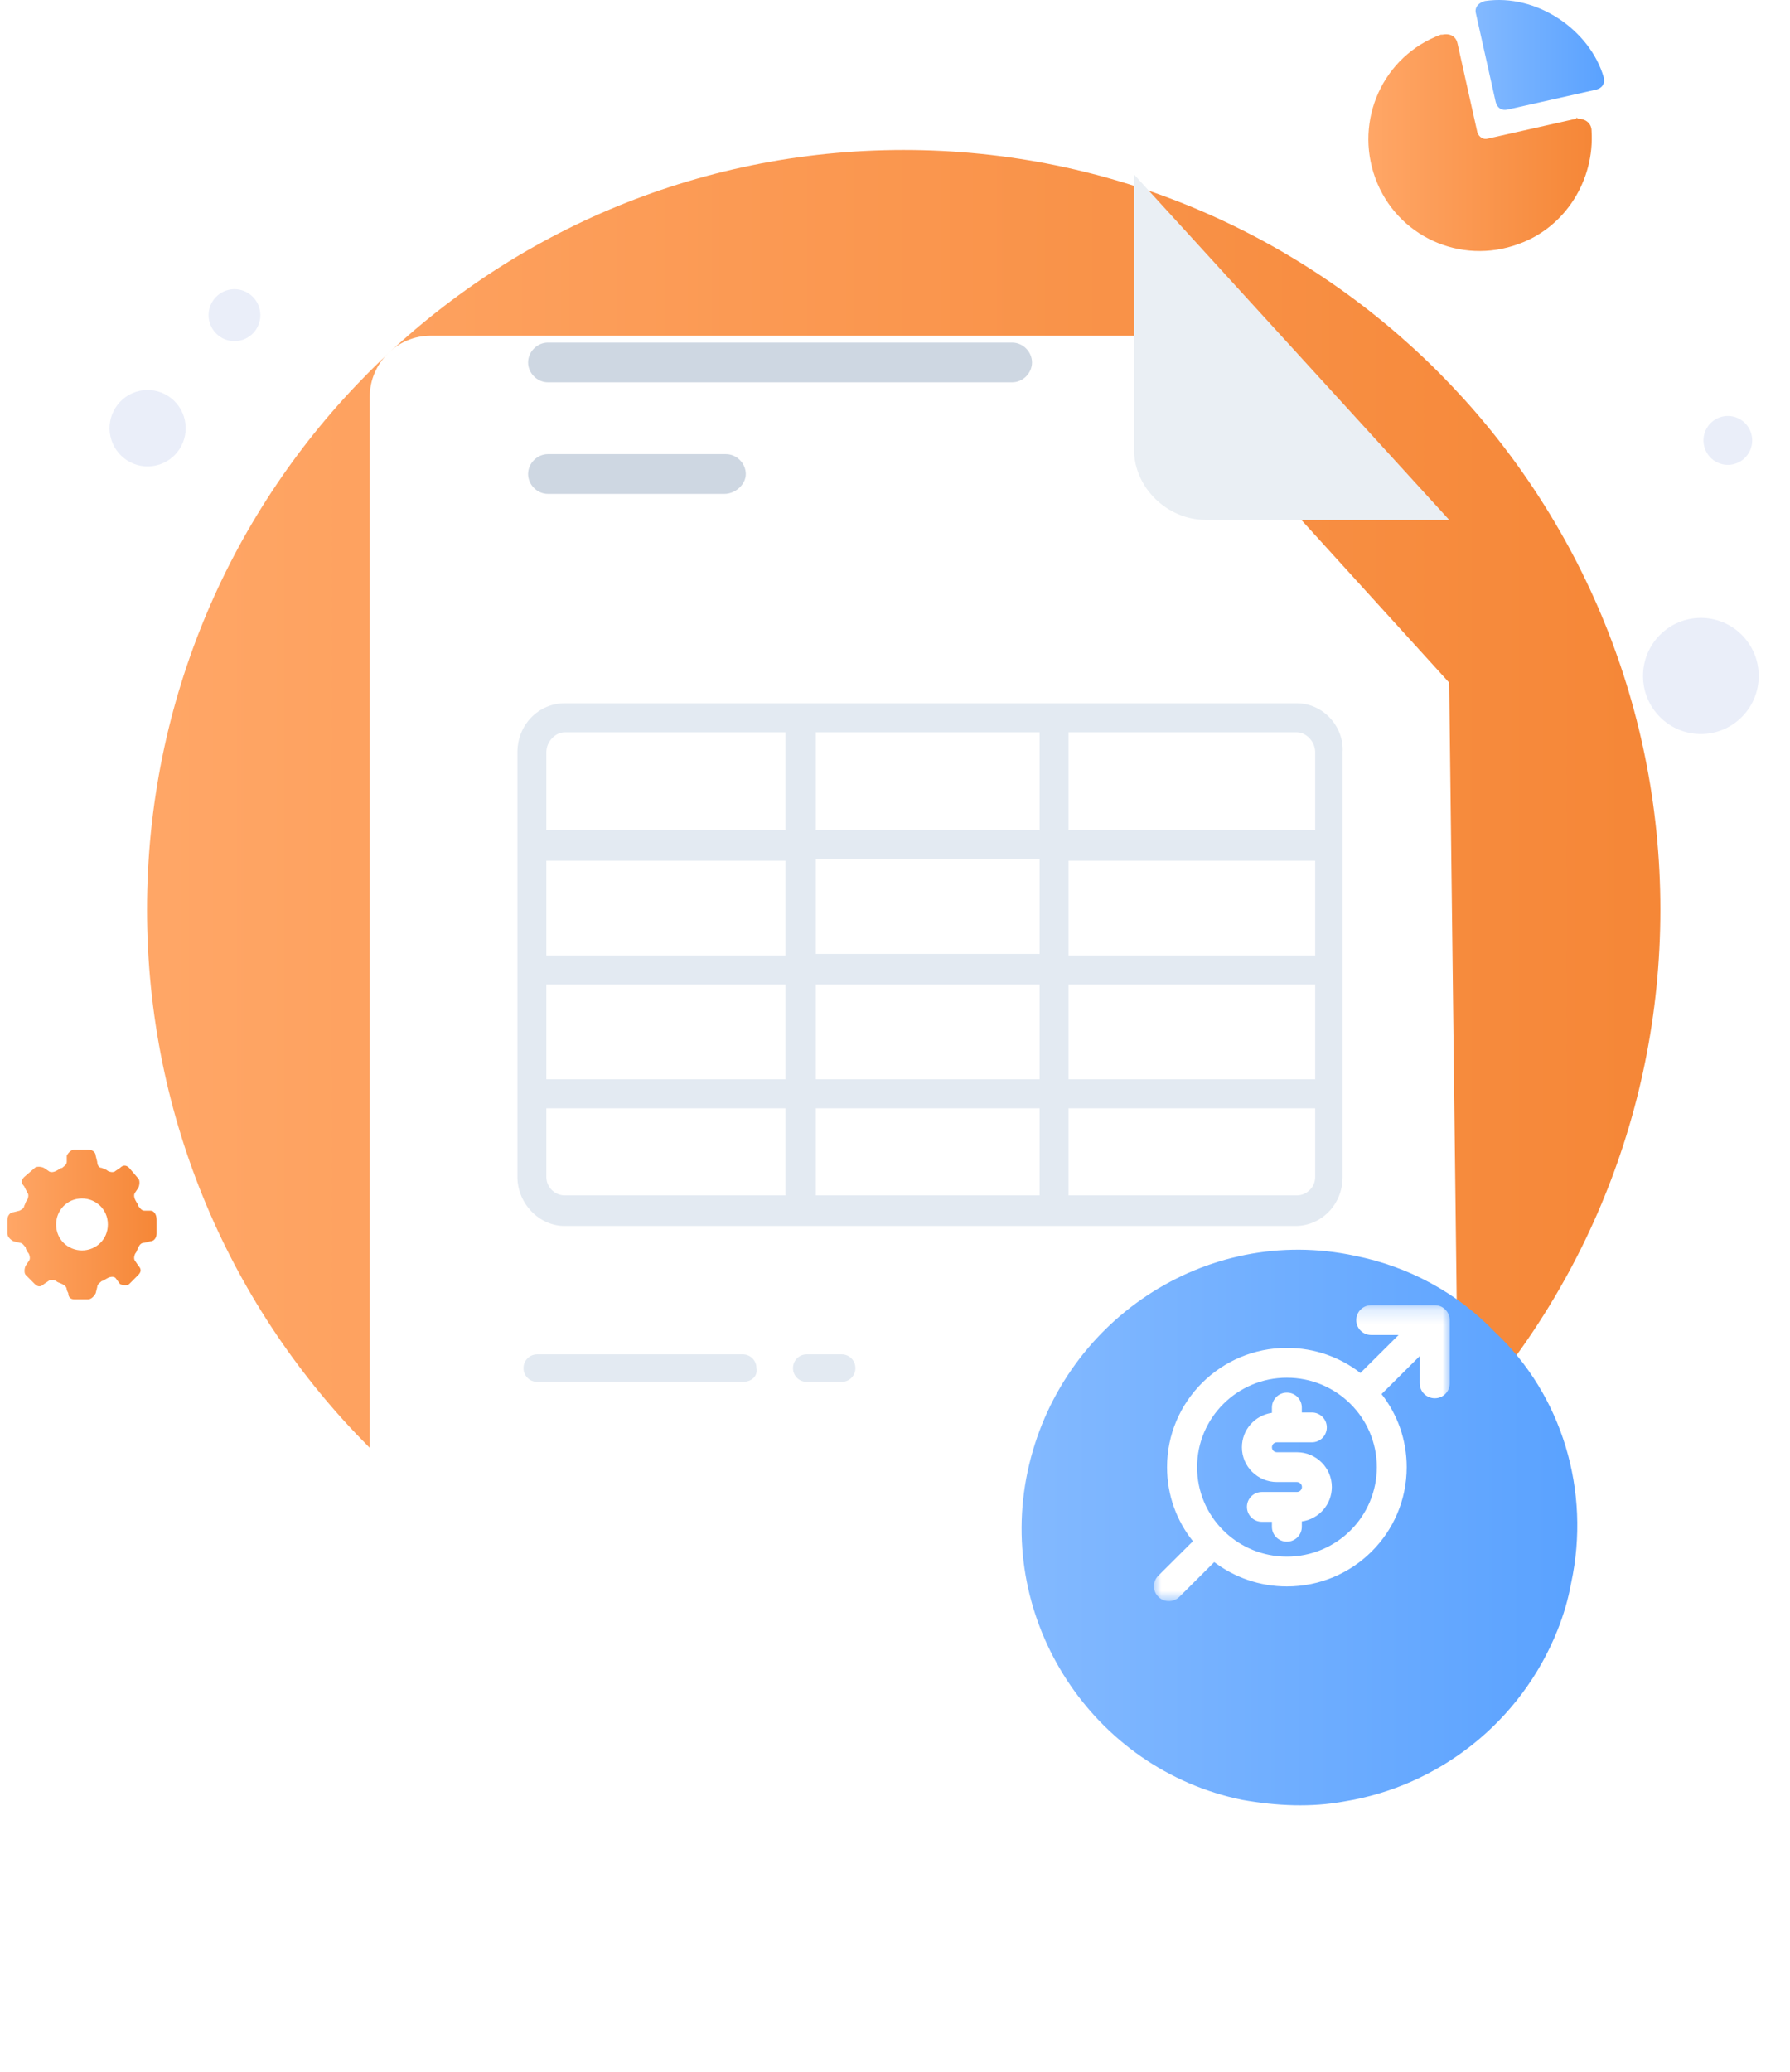 <svg width="121" height="140" viewBox="0 0 121 140" fill="none" xmlns="http://www.w3.org/2000/svg">
<path d="M61.088 112.802C89.337 112.802 112.237 89.819 112.237 61.469C112.237 33.119 89.337 10.136 61.088 10.136C32.839 10.136 9.939 33.119 9.939 61.469C9.939 89.819 32.839 112.802 61.088 112.802Z" fill="url(#paint0_linear_503:10693)"/>
<path d="M10.774 31.393C12.126 30.952 12.865 29.495 12.426 28.139C11.987 26.783 10.535 26.041 9.184 26.482C7.832 26.922 7.093 28.379 7.532 29.735C7.971 31.091 9.423 31.834 10.774 31.393Z" fill="#EAEEF9"/>
<path d="M16.391 22.968C17.31 22.668 17.812 21.677 17.514 20.755C17.215 19.833 16.228 19.328 15.309 19.628C14.39 19.928 13.887 20.919 14.186 21.841C14.485 22.763 15.472 23.267 16.391 22.968Z" fill="#EAEEF9"/>
<path d="M117.613 48.578C119.207 47.116 119.319 44.633 117.862 43.033C116.405 41.433 113.931 41.321 112.337 42.783C110.742 44.246 110.631 46.728 112.088 48.328C113.545 49.929 116.019 50.04 117.613 48.578Z" fill="#EAEEF9"/>
<path d="M117.908 30.982C118.58 30.367 118.627 29.321 118.013 28.648C117.4 27.974 116.358 27.927 115.687 28.543C115.015 29.158 114.969 30.203 115.582 30.877C116.196 31.551 117.237 31.598 117.908 30.982Z" fill="#EAEEF9"/>
<g filter="url(#filter0_d_503:10693)">
<path d="M97.961 35.132L98.784 102.68C98.784 104.952 96.931 106.811 94.667 106.811H29.11C26.846 106.811 24.994 104.952 24.994 102.68V15.817C24.994 13.545 26.846 11.686 29.11 11.686H76.657L97.961 35.132Z" fill="white"/>
</g>
<path d="M56.898 93.384H54.531C54.016 93.384 53.604 92.971 53.604 92.455C53.604 91.938 54.016 91.525 54.531 91.525H56.898C57.412 91.525 57.824 91.938 57.824 92.455C57.824 92.971 57.412 93.384 56.898 93.384Z" fill="#E3EAF2"/>
<path d="M50.208 93.384H36.315C35.8 93.384 35.388 92.971 35.388 92.455C35.388 91.938 35.8 91.525 36.315 91.525H50.208C50.723 91.525 51.134 91.938 51.134 92.455C51.237 92.971 50.826 93.384 50.208 93.384Z" fill="#E3EAF2"/>
<path d="M68.424 25.836H37.035C36.315 25.836 35.697 25.216 35.697 24.493C35.697 23.77 36.315 23.15 37.035 23.15H68.424C69.144 23.15 69.762 23.77 69.762 24.493C69.762 25.216 69.144 25.836 68.424 25.836Z" fill="#CED7E2"/>
<path d="M48.973 33.376H37.035C36.315 33.376 35.697 32.756 35.697 32.033C35.697 31.31 36.315 30.69 37.035 30.69H49.076C49.796 30.69 50.414 31.31 50.414 32.033C50.414 32.756 49.694 33.376 48.973 33.376Z" fill="#CED7E2"/>
<path d="M76.657 11.789V30.38C76.657 32.962 78.921 35.131 81.494 35.131H97.961" fill="#EAEFF4"/>
<path d="M87.669 47.526H71.306C71.306 47.526 71.306 47.526 71.203 47.526C71.1 47.526 71.203 47.526 71.1 47.526H54.222C54.222 47.526 54.222 47.526 54.119 47.526C54.016 47.526 54.119 47.526 54.016 47.526H38.167C36.417 47.526 34.977 48.972 34.977 50.831V79.544C34.977 81.3 36.417 82.849 38.167 82.849H87.566C89.316 82.849 90.757 81.403 90.757 79.544V50.831C90.859 49.075 89.419 47.526 87.669 47.526ZM55.148 72.934V66.53H70.276V72.934H55.148ZM70.276 74.896V80.783H55.148V74.896H70.276ZM70.276 58.061V64.464H55.148V58.061H70.276ZM55.148 56.098V49.488H70.276V56.098H55.148ZM88.904 64.568H72.232V58.164H88.904V64.568ZM53.193 64.568H36.932V58.164H53.09V64.568H53.193ZM36.932 66.53H53.09V72.934H36.932V66.53ZM72.232 66.53H88.904V72.934H72.232V66.53ZM88.904 50.831V56.098H72.232V49.488H87.669C88.287 49.488 88.904 50.108 88.904 50.831ZM38.167 49.488H53.09V56.098H36.932V50.831C36.932 50.108 37.549 49.488 38.167 49.488ZM36.932 79.544V74.896H53.09V80.783H38.167C37.549 80.783 36.932 80.267 36.932 79.544ZM87.669 80.783H72.232V74.896H88.904V79.544C88.904 80.267 88.287 80.783 87.669 80.783Z" fill="#E3EAF2"/>
<path d="M10.174 81.816H9.762C9.557 81.816 9.454 81.61 9.351 81.507C9.351 81.403 9.248 81.3 9.145 81.093C9.042 80.887 9.042 80.68 9.145 80.577L9.351 80.267C9.454 80.061 9.454 79.751 9.351 79.647L8.733 78.924C8.527 78.718 8.322 78.718 8.116 78.924L7.807 79.131C7.704 79.234 7.498 79.234 7.292 79.131C7.189 79.028 7.087 79.028 6.881 78.924C6.675 78.924 6.572 78.718 6.572 78.511L6.469 78.098C6.469 77.891 6.263 77.685 5.955 77.685H5.028C4.822 77.685 4.617 77.891 4.514 78.098V78.511C4.514 78.718 4.308 78.821 4.205 78.924C4.102 78.924 3.999 79.028 3.793 79.131C3.587 79.234 3.382 79.234 3.279 79.131L2.97 78.924C2.764 78.821 2.455 78.821 2.352 78.924L1.632 79.544C1.426 79.751 1.426 79.957 1.632 80.164L1.838 80.577C1.941 80.68 1.941 80.887 1.838 81.093C1.735 81.197 1.735 81.3 1.632 81.507C1.632 81.61 1.529 81.713 1.323 81.816L0.912 81.92C0.706 81.92 0.5 82.126 0.5 82.436V83.366C0.5 83.572 0.706 83.779 0.912 83.882L1.323 83.985C1.529 83.985 1.632 84.192 1.735 84.295C1.735 84.398 1.838 84.605 1.941 84.708C2.044 84.915 2.044 85.121 1.941 85.225L1.735 85.535C1.632 85.741 1.632 86.051 1.735 86.154L2.352 86.774C2.558 86.981 2.764 86.981 2.97 86.774L3.279 86.567C3.382 86.464 3.587 86.464 3.793 86.567C3.896 86.671 3.999 86.671 4.205 86.774C4.411 86.877 4.514 86.981 4.514 87.187L4.617 87.394C4.617 87.704 4.822 87.807 5.028 87.807H5.955C6.16 87.807 6.366 87.6 6.469 87.394L6.572 86.981C6.572 86.774 6.778 86.671 6.881 86.567C6.984 86.567 7.087 86.464 7.292 86.361C7.498 86.258 7.704 86.258 7.807 86.361L8.116 86.774C8.322 86.877 8.63 86.877 8.733 86.774L9.351 86.154C9.557 85.948 9.557 85.741 9.351 85.535L9.145 85.225C9.042 85.121 9.042 84.915 9.145 84.708C9.248 84.605 9.248 84.502 9.351 84.295C9.454 84.089 9.557 83.985 9.762 83.985L10.174 83.882C10.38 83.882 10.586 83.675 10.586 83.366V82.436C10.586 82.023 10.38 81.816 10.174 81.816ZM5.543 84.502C4.617 84.502 3.793 83.779 3.793 82.746C3.793 81.816 4.514 80.99 5.543 80.99C6.469 80.99 7.292 81.713 7.292 82.746C7.292 83.779 6.469 84.502 5.543 84.502Z" fill="url(#paint1_linear_503:10693)"/>
<path d="M106.557 8.021L100.588 9.364C100.279 9.467 99.971 9.261 99.868 8.951L98.53 2.96C98.427 2.444 98.015 2.237 97.501 2.341H97.398C93.487 3.787 91.531 8.124 92.972 12.049C94.413 15.974 98.736 17.936 102.646 16.491C105.837 15.354 107.792 12.153 107.586 8.847C107.586 8.331 107.175 8.021 106.66 8.021C106.557 7.918 106.557 7.918 106.557 8.021Z" fill="url(#paint2_linear_503:10693)"/>
<path d="M99.765 0.895L101.103 6.885C101.206 7.298 101.514 7.505 101.926 7.402L107.895 6.059C108.307 5.956 108.512 5.646 108.41 5.233C107.483 2.031 103.881 -0.448 100.382 0.068C99.971 0.172 99.662 0.481 99.765 0.895Z" fill="url(#paint3_linear_503:10693)"/>
<g filter="url(#filter1_d_503:10693)">
<path d="M106.208 101.967C106.002 103.103 105.694 104.136 105.282 105.169C102.812 111.366 97.255 115.704 90.874 116.737C88.61 117.15 86.346 117.047 83.979 116.634C73.893 114.568 67.306 104.549 69.468 94.427C71.629 84.305 81.509 77.695 91.594 79.864C95.196 80.587 98.49 82.343 101.062 85.028C105.591 89.263 107.546 95.77 106.208 101.967Z" fill="url(#paint4_linear_503:10693)"/>
</g>
<mask id="mask0_503:10693" style="mask-type:alpha" maskUnits="userSpaceOnUse" x="78" y="88" width="21" height="21">
<path fill-rule="evenodd" clip-rule="evenodd" d="M78 88.202H98V108.202H78V88.202Z" fill="white"/>
</mask>
<g mask="url(#mask0_503:10693)">
<path fill-rule="evenodd" clip-rule="evenodd" d="M88 95.118C88 94.562 87.55 94.11 86.99 94.11C86.43 94.11 85.98 94.562 85.98 95.118V95.477C84.83 95.64 83.95 96.62 83.95 97.804C83.95 99.102 85.01 100.154 86.32 100.154H87.67C87.85 100.154 88.01 100.304 88.01 100.49C88.01 100.675 87.85 100.825 87.67 100.825H85.3C84.74 100.825 84.29 101.276 84.29 101.832C84.29 102.389 84.74 102.84 85.3 102.84H85.98V103.175C85.98 103.732 86.43 104.183 86.99 104.183C87.55 104.183 88 103.732 88 103.175V102.817C89.15 102.655 90.03 101.675 90.03 100.49C90.03 99.191 88.97 98.139 87.67 98.139H86.32C86.13 98.139 85.98 97.989 85.98 97.804C85.98 97.619 86.13 97.469 86.32 97.469H88.68C89.24 97.469 89.69 97.017 89.69 96.461C89.69 95.904 89.24 95.453 88.68 95.453H88V95.118ZM82.8 103.527C83.89 104.56 85.37 105.194 86.99 105.194C90.35 105.194 93.07 102.487 93.07 99.148C93.07 95.81 90.35 93.103 86.99 93.103C83.64 93.103 80.92 95.81 80.92 99.148C80.92 100.811 81.59 102.317 82.68 103.41C82.71 103.43 82.73 103.452 82.75 103.474C82.77 103.491 82.79 103.509 82.8 103.527ZM98 93.484V89.21C98 88.942 97.89 88.686 97.7 88.497C97.51 88.308 97.26 88.202 96.99 88.202H92.69C92.13 88.202 91.68 88.653 91.68 89.21C91.68 89.766 92.13 90.217 92.69 90.217H94.54L91.96 92.784C90.59 91.721 88.87 91.088 86.99 91.088C82.52 91.088 78.89 94.697 78.89 99.148C78.89 101.039 79.54 102.777 80.64 104.152L78.3 106.482C77.9 106.875 77.9 107.513 78.3 107.907C78.69 108.3 79.33 108.3 79.73 107.907L82.08 105.563C83.45 106.596 85.15 107.209 86.99 107.209C91.47 107.209 95.09 103.6 95.09 99.148C95.09 97.288 94.46 95.574 93.39 94.21L95.97 91.642V93.484C95.97 94.041 96.43 94.492 96.99 94.492C97.55 94.492 98 94.041 98 93.484Z" fill="white"/>
</g>
<defs>
<filter id="filter0_d_503:10693" x="2.994" y="0.686" width="117.79" height="139.125" filterUnits="userSpaceOnUse" color-interpolation-filters="sRGB">
<feFlood flood-opacity="0" result="BackgroundImageFix"/>
<feColorMatrix in="SourceAlpha" type="matrix" values="0 0 0 0 0 0 0 0 0 0 0 0 0 0 0 0 0 0 127 0" result="hardAlpha"/>
<feOffset dy="11"/>
<feGaussianBlur stdDeviation="11"/>
<feColorMatrix type="matrix" values="0 0 0 0 0.398 0 0 0 0 0.477 0 0 0 0 0.575 0 0 0 0.18 0"/>
<feBlend mode="normal" in2="BackgroundImageFix" result="effect1_dropShadow_503:10693"/>
<feBlend mode="normal" in="SourceGraphic" in2="effect1_dropShadow_503:10693" result="shape"/>
</filter>
<filter id="filter1_d_503:10693" x="61.057" y="76.452" width="53.566" height="53.548" filterUnits="userSpaceOnUse" color-interpolation-filters="sRGB">
<feFlood flood-opacity="0" result="BackgroundImageFix"/>
<feColorMatrix in="SourceAlpha" type="matrix" values="0 0 0 0 0 0 0 0 0 0 0 0 0 0 0 0 0 0 127 0" result="hardAlpha"/>
<feOffset dy="5"/>
<feGaussianBlur stdDeviation="4"/>
<feColorMatrix type="matrix" values="0 0 0 0 0.113 0 0 0 0 0.296 0 0 0 0 1 0 0 0 0.22 0"/>
<feBlend mode="normal" in2="BackgroundImageFix" result="effect1_dropShadow_503:10693"/>
<feBlend mode="normal" in="SourceGraphic" in2="effect1_dropShadow_503:10693" result="shape"/>
</filter>
<linearGradient id="paint0_linear_503:10693" x1="11.191" y1="63.015" x2="113.952" y2="63.015" gradientUnits="userSpaceOnUse">
<stop stop-color="#FFA666"/>
<stop offset="1" stop-color="#F58636"/>
</linearGradient>
<linearGradient id="paint1_linear_503:10693" x1="0.623" y1="82.898" x2="10.755" y2="82.898" gradientUnits="userSpaceOnUse">
<stop stop-color="#FFA666"/>
<stop offset="1" stop-color="#F58636"/>
</linearGradient>
<linearGradient id="paint2_linear_503:10693" x1="92.684" y1="9.861" x2="107.854" y2="9.861" gradientUnits="userSpaceOnUse">
<stop stop-color="#FFA666"/>
<stop offset="1" stop-color="#F58636"/>
</linearGradient>
<linearGradient id="paint3_linear_503:10693" x1="99.732" y1="3.72" x2="108.433" y2="3.72" gradientUnits="userSpaceOnUse">
<stop stop-color="#83B9FF"/>
<stop offset="1" stop-color="#5AA2FF"/>
</linearGradient>
<linearGradient id="paint4_linear_503:10693" x1="69.003" y1="98.255" x2="106.612" y2="98.255" gradientUnits="userSpaceOnUse">
<stop stop-color="#83B9FF"/>
<stop offset="1" stop-color="#5AA2FF"/>
</linearGradient>
</defs>
</svg>
